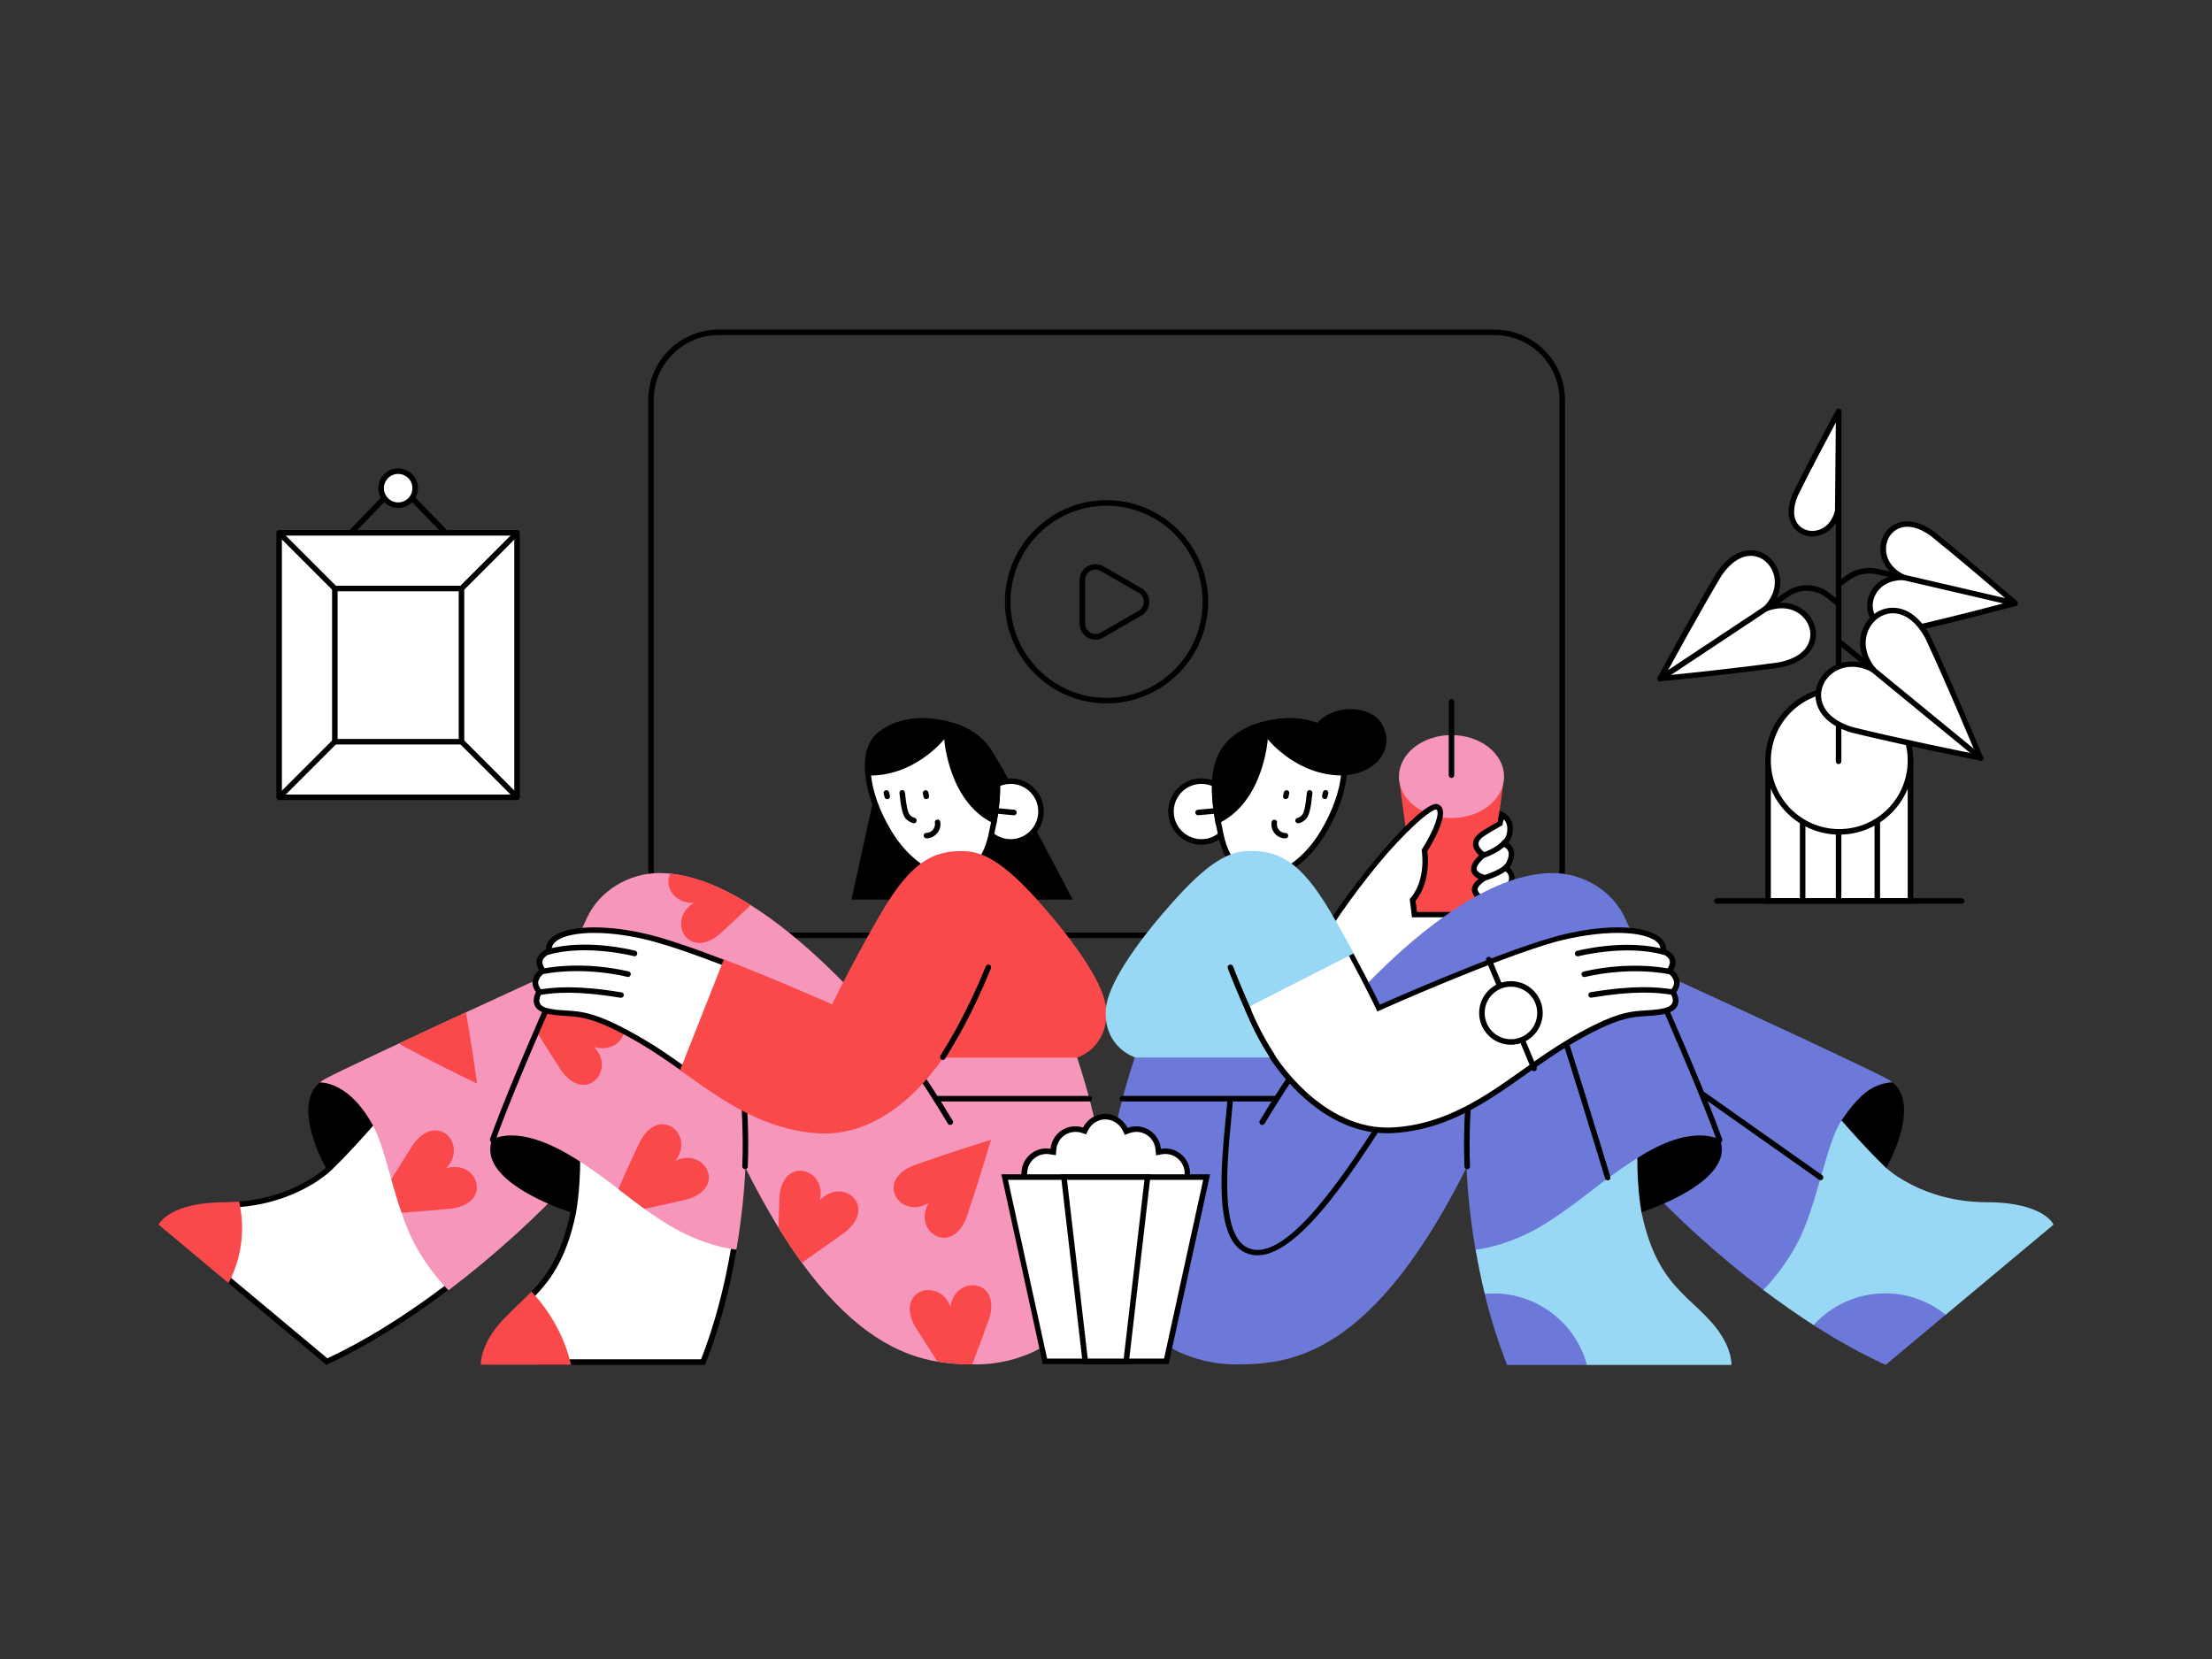 <?xml version="1.0" encoding="utf-8"?>
<!-- Generator: Adobe Illustrator 25.1.0, SVG Export Plug-In . SVG Version: 6.00 Build 0)  -->
<svg version="1.1" id="Layer_2_1_" xmlns="http://www.w3.org/2000/svg" xmlns:xlink="http://www.w3.org/1999/xlink" x="0px" y="0px"
	 viewBox="0 0 1600 1200" style="enable-background:new 0 0 1600 1200;" xml:space="preserve">
<rect x="0" y="0" width="1600" height="1200" fill="#333333" stroke="none"/>
<style type="text/css">
	.st0{fill:#FFFFFF;}
	.st1{fill:#F696BB;}
	.st2{fill:#F9494B;}
	.st3{fill:none;}
	.st4{fill:#6C79D9;}
	.st5{fill:#98D8F4;}
</style>
<g id="screen">
	<g>
		<path d="M1081.1,678.5H519.8c-28.1,0-50.9-22.8-50.9-50.9V289.3c0-28.1,22.8-50.9,50.9-50.9h561.3c28.1,0,50.9,22.8,50.9,50.9
			v338.3C1132,655.7,1109.2,678.5,1081.1,678.5z M519.8,242.4c-25.9,0-46.9,21-46.9,46.9v338.3c0,25.9,21,46.9,46.9,46.9h561.3
			c25.9,0,46.9-21,46.9-46.9V289.3c0-25.9-21-46.9-46.9-46.9H519.8z"/>
	</g>
	<g>
		<path d="M800.4,508.8c-40.5,0-73.5-33-73.5-73.5s33-73.5,73.5-73.5s73.5,33,73.5,73.5S840.9,508.8,800.4,508.8z M800.4,365.8
			c-38.3,0-69.5,31.2-69.5,69.5s31.2,69.5,69.5,69.5c38.3,0,69.5-31.2,69.5-69.5S838.7,365.8,800.4,365.8z"/>
	</g>
	<g>
		<path d="M792.4,462.7c-6.3,0-11.5-5.2-11.5-11.5v-31.6c0-1.9,0.5-3.8,1.5-5.7c3.1-5.5,10.2-7.4,15.7-4.3l27.4,15.8
			c1.8,1,3.3,2.5,4.3,4.3c1.5,2.6,1.9,5.7,1.1,8.7c-0.8,3-2.7,5.4-5.4,6.9l-27.4,15.8C796.5,462.2,794.5,462.7,792.4,462.7z
			 M792.4,412c-2.6,0-5.1,1.3-6.5,3.7c-0.7,1.3-1,2.6-1,3.8v31.6c0,4.1,3.4,7.5,7.5,7.5c1.4,0,2.6-0.3,3.8-1l27.4-15.8
			c1.7-1,3-2.6,3.5-4.5c0.5-2,0.3-4-0.7-5.8c-0.6-1.2-1.6-2.1-2.7-2.7c0,0,0,0-0.1,0L796.2,413C795,412.4,793.7,412,792.4,412z"/>
	</g>
</g>
<g id="flower">
	<g>
		<rect x="1278.9" y="549.7" class="st0" width="103" height="102"/>
		<path d="M1379.9,551.7v98h-99v-98H1379.9 M1383.9,547.7h-107v106h107V547.7L1383.9,547.7z"/>
	</g>
	<g>
		<circle class="st0" cx="1330.4" cy="550.2" r="51.5"/>
		<path d="M1330.4,500.7c27.3,0,49.5,22.2,49.5,49.5s-22.2,49.5-49.5,49.5s-49.5-22.2-49.5-49.5S1303.1,500.7,1330.4,500.7
			 M1330.4,496.7c-29.5,0-53.5,24-53.5,53.5s24,53.5,53.5,53.5s53.5-24,53.5-53.5S1359.9,496.7,1330.4,496.7L1330.4,496.7z"/>
	</g>
	<g>
		<path d="M1357.9,652.7c-1.1,0-2-0.9-2-2v-56c0-1.1,0.9-2,2-2s2,0.9,2,2v56C1359.9,651.8,1359,652.7,1357.9,652.7z"/>
	</g>
	<g>
		<path d="M1329.9,652.7c-1.1,0-2-0.9-2-2v-49c0-1.1,0.9-2,2-2s2,0.9,2,2v49C1331.9,651.8,1331,652.7,1329.9,652.7z"/>
	</g>
	<g>
		<path d="M1303.9,652.7c-1.1,0-2-0.9-2-2v-56c0-1.1,0.9-2,2-2s2,0.9,2,2v56C1305.9,651.8,1305,652.7,1303.9,652.7z"/>
	</g>
	<g>
		<path class="st0" d="M1397.5,385.9c-32-23-49.7,18.1-20.9,31.7c-31.8-0.4-34,44.2,4.9,37.6c31.7-7,76-18.9,76-18.9
			S1422.8,406.2,1397.5,385.9z"/>
		<path d="M1374,457.9c-11.6,0-17.3-5.1-19.9-8.6c-4.3-5.9-4.8-13.8-1.2-20.8c3.3-6.5,9.6-10.9,17.4-12.3
			c-6.3-4.7-10-11.4-10.2-18.7c-0.2-7.8,3.7-14.8,10.2-18.2c4.6-2.4,14.4-5,28.4,5c0,0,0.1,0,0.1,0.1c25,20.1,59.7,50.1,60.1,50.4
			c0.6,0.5,0.8,1.2,0.6,2s-0.7,1.3-1.4,1.5c-0.4,0.1-44.7,12-76.1,18.9C1379,457.6,1376.4,457.9,1374,457.9z M1376.2,419.6
			c-9,0-16.2,3.9-19.7,10.7c-2.9,5.6-2.5,11.9,0.9,16.6c4.4,6,12.8,8.2,23.8,6.3c26-5.7,60.9-14.9,72.2-17.9
			c-8.8-7.6-36.3-31.2-57-47.8c-9-6.5-17.6-8.2-24.1-4.7c-5.1,2.7-8.2,8.3-8.1,14.6c0.2,7.8,5,14.5,13.4,18.4
			c0.9,0.4,1.3,1.3,1.1,2.3c-0.2,0.9-1,1.6-1.9,1.6c0,0,0,0,0,0C1376.4,419.6,1376.3,419.6,1376.2,419.6z"/>
	</g>
	<g>
		<path d="M1457.4,438.4c-0.2,0-0.3,0-0.5-0.1l-80.9-18.8c-1.1-0.2-1.7-1.3-1.5-2.4c0.2-1.1,1.3-1.7,2.4-1.5l80.9,18.8
			c1.1,0.2,1.7,1.3,1.5,2.4C1459.1,437.8,1458.3,438.4,1457.4,438.4z"/>
	</g>
	<g>
		<path d="M1329.9,552.7c-1.1,0-2-0.9-2-2v-253c0-1.1,0.9-2,2-2s2,0.9,2,2v253C1331.9,551.8,1331,552.7,1329.9,552.7z"/>
	</g>
	<g>
		<path class="st0" d="M1286.9,481c42.8-8.3,23.2-53.6-9.6-40.8c24.5-25.2-9.7-60.9-33.9-24.7c-18.4,30.8-42.5,75.4-42.5,75.4
			S1251.4,486,1286.9,481z"/>
		<path d="M1200.9,492.9c-0.7,0-1.3-0.3-1.7-0.9c-0.4-0.6-0.4-1.4-0.1-2.1c0.2-0.4,24.3-45,42.5-75.5c0,0,0-0.1,0.1-0.1
			c10.5-15.7,21.5-16.8,27.2-16.1c7.9,1,14.6,6.7,17.5,14.8c2.7,7.7,1.4,16.1-3.5,23.5c8.7-1.7,17,0.4,23.1,5.9
			c6.3,5.7,8.9,14.1,6.8,21.7c-1.5,5.5-6.9,15.2-25.5,18.8c0,0-0.1,0-0.1,0c-35.1,4.9-85.6,9.9-86.1,9.9
			C1201,492.9,1201,492.9,1200.9,492.9z M1245.1,416.6c-15.3,25.6-34.7,61.1-40.6,72c12.4-1.2,52.6-5.4,82.1-9.5
			c12.2-2.4,20.1-8,22.3-16c1.7-6.2-0.4-13-5.6-17.7c-6.4-5.8-15.6-7-25.2-3.3c-0.9,0.3-1.9,0-2.4-0.8c-0.5-0.8-0.4-1.8,0.2-2.5
			c7.1-7.4,9.6-16.3,6.7-24.5c-2.3-6.6-7.8-11.3-14.2-12.1C1260.3,401.2,1252,406.3,1245.1,416.6z M1286.9,481L1286.9,481
			L1286.9,481z"/>
	</g>
	<g>
		<path d="M1200.9,492.9c-0.6,0-1.3-0.3-1.7-0.9c-0.6-0.9-0.4-2.2,0.6-2.8l76.4-50.7c0.9-0.6,2.2-0.4,2.8,0.6
			c0.6,0.9,0.4,2.2-0.6,2.8l-76.4,50.7C1201.7,492.8,1201.3,492.9,1200.9,492.9z"/>
	</g>
	<g>
		<path class="st0" d="M1394.6,461.1c-22.5-42.3-63.8-7.1-39.9,23.2c-34.4-17.6-60.8,29.8-15,43.6c38.3,9.4,92.9,20.3,92.9,20.3
			S1411.3,496.8,1394.6,461.1z"/>
		<path d="M1432.6,550.2c-0.1,0-0.3,0-0.4,0c-0.5-0.1-55.1-11-93-20.3c0,0-0.1,0-0.1,0c-19.8-6-24.5-17.1-25.6-23.3
			c-1.5-8.6,2.3-17.3,9.8-22.9c7.3-5.4,16.7-6.6,26.1-3.7c-4.7-8.7-5.3-18.2-1.4-26.4c4-8.4,11.8-13.8,20.5-14
			c6.2-0.2,18.1,2.3,27.8,20.6c0,0,0,0.1,0,0.1c16.5,35.3,37.8,86.7,38,87.2c0.3,0.7,0.2,1.5-0.3,2
			C1433.8,549.9,1433.2,550.2,1432.6,550.2z M1340.2,526c32.1,7.9,76.2,16.9,89.1,19.5c-5.1-12.1-22.5-53.6-36.5-83.5
			c-6.4-12.1-15-18.6-24.1-18.4c-7.2,0.2-13.7,4.7-17,11.7c-4.1,8.7-2.4,18.8,4.6,27.7c0.6,0.7,0.6,1.8,0,2.5
			c-0.6,0.7-1.6,0.9-2.5,0.5c-10.1-5.2-20.3-4.9-28.1,0.8c-6.3,4.6-9.4,11.9-8.2,19C1319.1,514.9,1327.1,522,1340.2,526z"/>
	</g>
	<g>
		<path d="M1432.7,550.3c-0.4,0-0.9-0.1-1.3-0.5l-77.9-63.9c-0.9-0.7-1-2-0.3-2.8c0.7-0.9,2-1,2.8-0.3l77.9,63.9
			c0.9,0.7,1,2,0.3,2.8C1433.9,550.1,1433.3,550.3,1432.7,550.3z"/>
	</g>
	<g>
		<path class="st0" d="M1298.6,357.8c-13.4,31.4,24.6,38.6,30.7,11.8l0.7-71.9C1329.9,297.7,1310.9,332.6,1298.6,357.8z"/>
		<path d="M1310.9,388.1c-5.1,0-9.8-2.1-13-5.9c-3-3.5-7-11.4-1.1-25.2c0,0,0-0.1,0-0.1c6.5-13.3,14.6-28.8,20.3-39.6
			c3.7-6.9,6.5-12.2,7.9-14.8c3.7-6.9,3.7-6.9,5-6.9c0.5,0,1,0.2,1.4,0.6c0.4,0.4,0.6,0.9,0.6,1.4l-0.7,71.9c0,0.1,0,0.3,0,0.4
			c-2.1,9-8,15.6-15.8,17.5C1313.9,387.9,1312.4,388.1,1310.9,388.1z M1300.4,358.6c-3.7,8.8-3.6,16.2,0.5,21
			c3.2,3.7,8.4,5.3,13.6,4c6.4-1.6,11-6.8,12.8-14.3l0.6-63.7C1321.8,317,1309.4,340.2,1300.4,358.6z"/>
	</g>
	<g>
		<path d="M1277.6,442c-0.6,0-1.3-0.3-1.7-0.9c-0.6-0.9-0.4-2.2,0.6-2.8l15.8-10.5c9.5-6.4,22.1-5.9,31.2,1.3l7.6,6
			c0.9,0.7,1,1.9,0.3,2.8c-0.7,0.9-1.9,1-2.8,0.3l-7.6-6c-7.8-6.1-18.4-6.5-26.5-1.1l-15.8,10.5C1278.4,441.9,1278,442,1277.6,442z"
			/>
	</g>
	<g>
		<path d="M1329.9,424.7c-0.6,0-1.2-0.3-1.6-0.8c-0.7-0.9-0.5-2.1,0.4-2.8l6.1-4.5c6.9-5.2,15.7-7,24.1-5l14.4,3.3
			c1.1,0.2,1.8,1.3,1.5,2.4c-0.2,1.1-1.3,1.7-2.4,1.5l-14.4-3.3c-7.3-1.7-14.9-0.1-20.9,4.4l-6.1,4.5
			C1330.7,424.6,1330.3,424.7,1329.9,424.7z"/>
	</g>
	<g>
		<path d="M1354.9,486.2c-0.4,0-0.9-0.1-1.3-0.5l-24.4-19.9c-0.9-0.7-1-2-0.3-2.8c0.7-0.9,2-1,2.8-0.3l24.4,19.9
			c0.9,0.7,1,2,0.3,2.8C1356.1,485.9,1355.5,486.2,1354.9,486.2z"/>
	</g>
	<g>
		<path d="M1418.9,653.7h-177c-1.1,0-2-0.9-2-2s0.9-2,2-2h177c1.1,0,2,0.9,2,2S1420,653.7,1418.9,653.7z"/>
	</g>
</g>
<g id="girl">
	<g>
		<path class="st0" d="M166.4,926.4l-19.5-21.1l8.4-30.9l17.6-3.2c4-0.3,7.9-0.8,11.7-1.4c33.7-5.8,52.3-23.5,52.5-23.7
			c0,0,10.3-9.3,31.9-33.9l26-15.8l47.7,111c-5.2,5.6-10.1,11.2-13.8,15.5c-4.8,5.7-6.4,8-6.7,9.4c-29.9,22.5-58.8,40.2-85.8,52.7
			L166.4,926.4z"/>
		<path d="M294.2,799.2l46.3,107.7c-4.9,5.3-7.4,12.1-10.9,16.2c-3.6,3.7-9,7.8-9,7.8c-29.2,21.9-57.4,39.3-83.8,51.6l-69-57.6
			l-18.6-20.2L157,876l16.3-2.9c4-0.3,7.9-0.8,11.7-1.5c33.2-5.7,52.2-22.9,53.5-24.1c0.8-0.7,11.1-10.2,31.9-33.8L294.2,799.2
			 M296,793.4l-28.2,17.2c-21.7,24.7-31.9,33.9-32,34c-0.2,0.2-18.5,17.5-51.5,23.1c-3.7,0.6-7.6,1.1-11.6,1.4l-19,3.4l-9.1,33.2
			l20.3,22.1l71.2,59.4l0.1-0.1c27.8-12.7,57.4-30.9,88.1-54.1l0.2-0.1l-0.3-0.3c-0.6-1.1,10.2-13.6,20.7-24.9l0.1-0.1L296,793.4
			L296,793.4z"/>
	</g>
	<path d="M235.8,844.8c-0.3-0.4-25.4-44.7-4.5-61.8l0,0l0.3-0.2c0,0,0.4-0.3,0.9-0.3c2,0,8.8,1,17.6,7.2c9.9,6.9,18,20.9,18.1,21.1
		l0.1,0.1l-0.1,0.1c-21.8,24.7-31.9,33.9-32,34l-0.2,0.2L235.8,844.8z"/>
	<path class="st1" d="M324.1,933c-2-2-19.5-19.9-29.3-44.2c-5.2-12.8-9.2-26.8-12.7-39.2c-4.6-16.2-8.6-30.2-14.1-38.6
		c-17.1-29.4-36.7-28-36.7-28c1.1-0.9,2.4-1.8,3.7-2.5c19.8-10.9,193.3-90.2,195-91l0.3-0.1l-17,163.4l0,0
		c-23.3,25.9-56.4,55.9-88.6,80.3l-0.1,0.1L324.1,933z"/>
	<path d="M412.9,876.9c-0.4-0.1-45.1-14.1-55.9-35.8c-2.7-5.5-3.1-11-1.2-16.5c0.2-0.3,4.2-4.6,14.6-4.6c6,0,13,1.5,20.7,4.5
		c8.8,3.4,17.2,7.8,25,12.9l0.1,0.1v0.1c-0.2,27.6-3,39-3,39.1l-0.1,0.2H412.9z"/>
	<path class="st2" d="M114.7,885.8L114.7,885.8c0.2-0.3,7.6-16.2,48.3-16.2c3.2,0,6.4-0.2,9.7-0.5h0.2l0.1,0.3
		c4.5,19.8,1.8,40.5-7.6,58.5l-0.1,0.2L114.7,885.8z"/>
	<polygon class="st3" points="324.1,933 324.4,932.7 324.5,932.8 324.2,933.1 	"/>
	<path d="M631,581.8l-15.1,68.9h160c0,0-54-104-61-111C704.7,529.5,631,581.8,631,581.8z"/>
	<g>
		<path class="st0" d="M731,609c-12.2,0-22-9.9-22-22c0-12.2,9.9-22,22-22s22,9.9,22,22C753.1,599.2,743.2,609,731,609z"/>
		<g>
			<path d="M731,567c11.1,0,20,9,20,20s-9,20-20,20s-20-9-20-20S720,567,731,567 M731,563c-13.3,0-24,10.8-24,24s10.8,24,24,24
				s24-10.8,24-24S744.3,563,731,563L731,563z"/>
		</g>
	</g>
	<g>
		<path class="st0" d="M687.6,634.3c-15.5,0-32.6-12.3-44.6-32.2c-17.7-29.2-20.6-59.5-6.8-70.6c8.3-6.7,18.7-10,30.7-10
			c15.6,0,28.5,5.7,28.6,5.8c12.5,5.9,19.7,13.5,23.2,24.5c3.9,12.4,3.3,29.2-2,52.9C712.6,623.5,702,634.3,687.6,634.3z"/>
		<g>
			<path d="M667,519.5v4l0,0c14.8,0,27.2,5.3,27.8,5.6c20.7,9.7,31.2,25.7,20.1,75.1c-4.1,18.1-13.8,28.1-27.2,28.1
				c-14.8,0-31.2-12-42.9-31.2c-8.6-14.2-13.9-29.1-14.9-42c-1-12,1.8-21.2,7.7-26c8-6.4,17.9-9.6,29.5-9.6L667,519.5 M667,519.5
				c-10.4,0-21.9,2.4-32,10.5c-14.4,11.5-12.2,42.6,6.3,73.2c12.9,21.3,30.7,33.1,46.3,33.1c14.1,0,26.3-9.8,31.2-31.2
				c11-48.9,1.8-68.3-22.3-79.6C696.5,525.4,683.2,519.5,667,519.5L667,519.5z"/>
		</g>
	</g>
	<path d="M696.5,525.4c22.6,10.7,32.2,28.4,24.1,71.1C686,581.7,683,534.7,683,534.7s-22,28-57,26.2c-1.4-13.7,1.6-24.9,9.1-30.9
		C660.8,509.4,696.5,525.4,696.5,525.4z"/>
	<g>
		<path d="M661.1,595.5c-0.2,0-0.3,0-0.5-0.1c-2.1-0.5-4.1-1.7-5.6-3.4c-2.1-2.6-3.3-7.6-4.4-18.3c-0.1-1.1,0.7-2.1,1.8-2.2
			c1.1-0.1,2.1,0.7,2.2,1.8c0.9,9.5,2,14.3,3.5,16.1c0.9,1.1,2.1,1.8,3.4,2.1c1.1,0.3,1.7,1.3,1.5,2.4
			C662.8,594.9,662,595.5,661.1,595.5z"/>
	</g>
	<g>
		<path d="M670,578c-0.9,0-1.8-0.6-2-1.6l-0.5-2.4c-0.2-1.1,0.5-2.1,1.6-2.4c1.1-0.2,2.1,0.5,2.4,1.6l0.5,2.4
			c0.2,1.1-0.5,2.1-1.6,2.4C670.3,578,670.1,578,670,578z"/>
	</g>
	<g>
		<path d="M641.7,578c-0.9,0-1.7-0.6-1.9-1.5l-0.6-2.5c-0.3-1.1,0.4-2.2,1.5-2.4c1.1-0.3,2.2,0.4,2.4,1.5l0.6,2.5
			c0.3,1.1-0.4,2.2-1.5,2.4C642,578,641.9,578,641.7,578z"/>
	</g>
	<g>
		<path d="M670.1,606.4c-1.1,0-2-0.9-2-2s0.9-2,2-2c0.4,0,0.8,0,1.1-0.1c3.3-0.6,5.6-3.9,5-7.2c-0.2-1.1,0.5-2.1,1.6-2.3
			c1.1-0.2,2.1,0.5,2.3,1.6c1,5.5-2.7,10.8-8.2,11.8C671.3,606.4,670.7,606.4,670.1,606.4z"/>
	</g>
	<g>
		<path d="M733.4,589.7c-0.1,0-0.1,0-0.2,0l-11.8-1.1c-1.1-0.1-1.9-1.1-1.8-2.2c0.1-1.1,1.1-1.9,2.2-1.8l11.8,1.1
			c1.1,0.1,1.9,1.1,1.8,2.2C735.3,588.9,734.4,589.7,733.4,589.7z"/>
	</g>
	<g>
		<path class="st0" d="M389.2,985.2c-3.2-9.1-8.4-36.1-9.3-41.1l5.9-8.4c11.1-11.5,22.2-26.6,28.9-58.7c0-0.2,3-15.4,3-39.5
			c0-0.4-2.1-32-2.8-42.6l116.2,68.7l-0.4,39.8c-5.1,29.8-12.6,57.3-22.2,81.7L389.2,985.2L389.2,985.2z"/>
		<path d="M417.2,798.6l111.9,66.2l-0.4,38.5c-5,29.1-12.2,56-21.6,79.9H390.6c-2.6-8.3-6.6-27.5-8.7-38.6l5.4-7.5
			c11.2-11.7,22.6-27.1,29.3-59.6c0-0.2,3.1-15.6,3.1-39.8v-0.1v-0.1C419.7,837.1,418,811.5,417.2,798.6 M412.7,791.3v0.4
			c0,0.5,3,45.5,3,45.9c0,23.8-3,38.9-3,39.1c-6.6,31.7-17.6,46.5-28.5,57.8l-6.5,9.2v0.1c0.1,0.3,6.5,34.6,10,43.3l0.1,0.1h122.1
			l0.1-0.1c9.9-24.8,17.6-52.9,22.8-83.4l0.4-41.1L412.7,791.3L412.7,791.3z"/>
	</g>
	<path class="st2" d="M347.8,987c0-0.1-0.8-14.6,16.1-32.5c3.7-3.9,7.5-7.5,11.1-11c3.2-3.1,6.3-6,9.3-9.1l0.1-0.2l0.1,0.2
		c13.9,14.7,23.8,32.8,28.5,52.5v0.3l-65.2-0.1V987z"/>
	<path class="st1" d="M706.9,986.9c-21.4,0-44.7-1.5-72.1-19c-33.6-21.5-64.9-61.8-95.7-123.4c-0.1,4.6-1.1,28.2-6.4,59.2v0.2h-0.2
		c-0.2,0-24-2.2-50.7-19c-13.8-8.7-22.6-15.5-31.9-22.8c-9.3-7.2-18.8-14.6-33.8-24.1c-42.6-26.7-60.4-13.4-60.4-13.4
		c6.8-19.3,30-77.7,69-161c9-19.2,30-32.1,52.2-32.1c41.9,0,88.7,36.2,120.5,66.6c33.7,32.1,58.2,64.6,59.6,66.4h122v0.1
		c15.1,46,22.2,85.9,21,118.7c-1,27.7-7.8,50.5-20.3,67.8C755.8,984.3,718,986.9,706.9,986.9z"/>
	<g>
		<path d="M538.9,845.7C538.9,845.7,538.8,845.7,538.9,845.7c-1.2,0-2-1-2-2.1c2-45.3-5.9-96.8-6-97.3c-0.2-1.1,0.6-2.1,1.7-2.3
			c1.1-0.2,2.1,0.6,2.3,1.7c0.1,0.5,8,52.4,6,98.1C540.9,844.9,540,845.7,538.9,845.7z"/>
	</g>
	<g>
		<path d="M687.3,813.7c-0.7,0-1.3-0.3-1.7-1c-9.6-16.1-20.1-32.3-30.3-46.9c-0.6-0.9-0.4-2.2,0.5-2.8c0.9-0.6,2.2-0.4,2.8,0.5
			c10.3,14.7,20.8,31,30.5,47.1c0.6,0.9,0.3,2.2-0.7,2.7C688,813.6,687.7,813.7,687.3,813.7z"/>
	</g>
	<path class="st2" d="M344.9,783.7l-0.4-0.2c-5-2.4-30.9-15-52.5-26.6c-1-0.6-2.1-1.3-3-2l-0.3-0.2l0.3-0.1
		c13.6-6.4,29.7-13.9,47.9-22.3l0.2-0.1v0.3c3.9,22.4,7.3,46.1,7.9,50.7l0.1,0.8L344.9,783.7z"/>
	<path class="st2" d="M290.4,877c-2.8-8.3-5.3-16.7-7.3-23.9V853v-0.1c5.9-9.5,11.2-18,15.9-25.3c4.7-6.5,10.3-10,15.9-10
		c5.4,0,10.2,3.4,12.3,8.7c1,2.4,3.4,10.6-4.6,18.8c2.2-0.7,4.3-1,6.3-1c9.7,0,15.5,7,16,13.7c0.5,6.5-3.9,14.2-17.6,16.3
		c-10.4,1.1-22.8,2.1-36.7,3.1h-0.1L290.4,877z"/>
	<path class="st2" d="M682.8,895.3c-4.9,0-9.5-2.9-12-7.4c-2.9-5.3-2.6-11.7,0.9-17.8c-3.3,2-6.8,3.1-10.2,3.1l0,0
		c-7.3,0-13.5-4.8-14.9-11.4c-1.5-7.4,3.5-14.3,13.5-18.5c23.1-8.4,50.6-17,55.9-18.6l0.8-0.3l-0.2,0.8c-1.6,5.3-9.8,32.9-17.8,56.2
		C695.2,890.2,689.4,895.3,682.8,895.3z"/>
	<path class="st2" d="M505.9,682.1c-6.2,0-11.2-4-12.8-10.1c-1.4-5.5,0.1-13.6,8.9-18.9c-0.3,0-0.7,0-1,0c-6.6,0-12.1-2.8-15.2-7.7
		c-2.7-4.2-3.1-9.2-1.1-13.4l0.1-0.1h0.1c17.5,1.8,37,9.4,58,22.6l0.2,0.1l-0.2,0.2c-8.4,8-16,15.1-22.6,21.1
		C515.4,680,510.4,682.1,505.9,682.1L505.9,682.1z"/>
	<path class="st2" d="M763.7,915.5c-10.7,0-15.6-6.6-15.7-13.2c-0.2-7.5,5.5-15.4,16.7-16.3c-9.3-4.1-12.2-12.2-11-18.5
		c1.3-6.6,6.5-10.8,13.2-10.8c4.1,0,8.5,1.5,13.2,4.5c6,4.2,12.7,9.2,20.1,14.6l0.1,0.1v0.1c0.1,10.2-0.8,20.5-2.5,30.6v0.1h-0.1
		c-9.9,3.1-18.9,5.8-26.8,8C768.3,915.2,765.9,915.5,763.7,915.5L763.7,915.5z"/>
	<path class="st2" d="M579.8,913.1c-5.5-7.5-11.1-16-16.7-25.1l0,0v-0.1c0.2-8.3,0.4-15.9,0.7-22.6c1.3-13.6,8.6-18.5,15-18.5
		c4.4,0,8.7,2.2,11.5,5.9c3.2,4.2,4.1,9.7,2.7,15.6c3.8-4.2,8.6-6.5,13.6-6.5c6.2,0,11.7,3.6,13.6,9.1c2.3,6.4-0.8,13.7-8.4,19.9
		c-8.8,6.5-19.5,14-31.6,22.4l-0.2,0.1L579.8,913.1z"/>
	<path class="st2" d="M466.1,874.3c-5.9-4.3-11-8.1-16.3-12.3l-2.6-2l0.1-0.1c5.8-13.2,11.1-24.8,15.8-34.6
		c4.3-7.8,10-12.1,16.1-12.1c5.1,0,9.8,3.1,12.1,8c2.7,5.7,1.8,12.5-2.6,18.3c2.9-1.3,5.7-2,8.5-2c7.7,0,14.4,5.3,15.4,12.4
		c1.3,9.3-7.1,15.2-15.4,17.6c-8.9,2.1-19.2,4.4-30.9,6.8L466.1,874.3L466.1,874.3z"/>
	<path class="st2" d="M422,784.7c-5.5,0-11.1-3.5-15.8-10c-5.4-8.2-11.5-17.9-18.3-28.9l-0.1-0.1v-0.1c2.8-6.5,5.8-13.3,8.8-20.2
		l0.1-0.1h0.1c14,0.9,26.9,1.9,37.4,3c13.7,2.1,18.1,9.7,17.6,16.2c-0.5,6.6-6.3,13.7-16,13.7c-2,0-4.1-0.3-6.3-1
		c8.1,8.1,5.7,16.4,4.7,18.8C432.2,781.3,427.3,784.7,422,784.7L422,784.7z"/>
	<path class="st2" d="M702.6,986.9c-8.1,0-16.3-0.7-24.4-2h-0.1v-0.1c-6.3-9.5-11.8-18.2-16.4-25.6c-4.2-7.6-4.8-14.6-1.8-19.7
		c2.4-4,6.7-6.4,11.7-6.4c5.6,0,12.6,3.2,15.9,12.2c1.5-10.8,9.3-15.7,16.1-15.7c4.2,0,8.1,1.9,10.5,5.1c2.3,3.1,4.5,8.8,1.6,18.6
		c-3.4,9.6-7.6,20.8-12.4,33.4l-0.1,0.2H702.6z"/>
	<g>
		<path d="M356.4,826.4c-0.2,0-0.4,0-0.7-0.1c-1-0.4-1.6-1.5-1.2-2.6c7.6-21.4,26.8-68.3,52.5-125.1c0.5-1,1.6-1.5,2.6-1
			c1,0.5,1.5,1.6,1,2.6C385,757,365.8,803.8,358.3,825.1C358,825.9,357.2,826.4,356.4,826.4z"/>
	</g>
	<g>
		<path d="M787.9,796.7h-111c-1.1,0-2-0.9-2-2s0.9-2,2-2h111c1.1,0,2,0.9,2,2S789,796.7,787.9,796.7z"/>
	</g>
	<g>
		<path class="st0" d="M493.2,772.3c-9.2-6.5-19-13.4-29.2-19.3c-32-18.8-43.1-19.4-54.9-20.2c-3.3-0.2-6.8-0.4-10.8-1.1
			c-5.2-0.9-8.4-2.6-9.6-5.2c-1.7-3.5,0.8-7.8,0.8-7.9l0.7-1.2l-0.8-1.1c-5.4-7,1.1-12.5,1.8-13.1l1.4-1.1l-0.9-1.5
			c-1.4-2.4-1.8-4.6-1.2-6.5c1.1-3.6,5.3-5.6,5.4-5.6l1.2-0.5v-1.3c0-8.6,12.6-13.9,33-13.9c13.7,0,29.4,2.4,45.5,6.8
			c11.8,3.3,27.7,8.8,47.4,16.4l40.5,19.6L528,790.9L493.2,772.3z"/>
		<g>
			<path d="M429.9,674.8c13.5,0,29,2.3,44.9,6.8c11.7,3.3,27.6,8.7,47.2,16.3l38.6,18.7l-33.5,71.6l-32.9-17.6
				c-9.2-6.5-19-13.4-29.3-19.3c-32.4-19-43.8-19.7-55.7-20.4c-3.3-0.2-6.7-0.4-10.6-1.1c-3.1-0.5-7-1.6-8.1-4.1
				c-1.2-2.5,0.7-6,0.7-6l1.4-2.3l-1.6-2.2c-1.8-2.4-2.2-4.6-1.1-6.9c0.9-2,2.6-3.4,2.6-3.4l0,0l2.8-2.2l-1.8-3
				c-1.1-1.9-1.5-3.5-1-4.9c0.7-2.3,3.3-4,4.3-4.4l2.3-1.1v-2.6C398.9,679.5,411.1,674.8,429.9,674.8 M429.9,670.8
				c-20.8,0-35,5.5-35,15.9c0,0-11,5-5,15c0,0-9,7-2.2,15.9c0,0-7.8,13.1,10.2,16.1s24-3,65,21c10,5.9,19.6,12.5,29.2,19.3
				l36.8,19.7l37-79l-42.3-20.5c-17.3-6.7-34.4-12.7-47.7-16.5C459.2,673,443.2,670.8,429.9,670.8L429.9,670.8z"/>
		</g>
	</g>
	<path class="st2" d="M596.8,819.9c-1.4,0-2.9,0-4.3-0.1c-39.5-2.3-68.7-23-96.8-43l-3.8-2.7l31.7-80.2l0.2,0.1
		c36.9,14.2,75.2,31.2,78.1,32.5c1.1-2.4,13.6-28,32.9-61.8c21-36.7,36.2-49.1,60.2-49.1c11.9,0,26,2.7,55.1,35.1
		c30.6,34.1,48.9,62.9,50.1,79.1c1,14.5-4.8,23.3-9.8,28.2c-5.5,5.2-11.3,7-11.3,7h-96.9C680.4,767.5,647.3,819.9,596.8,819.9z"/>
	<g>
		<path d="M681.9,766.7c-0.4,0-0.7-0.1-1-0.3c-0.9-0.6-1.2-1.8-0.7-2.8c7.5-12.1,18.8-30.5,32.9-64.7c0.4-1,1.6-1.5,2.6-1.1
			c1,0.4,1.5,1.6,1.1,2.6c-14.2,34.5-25.6,53-33.1,65.3C683.2,766.4,682.6,766.7,681.9,766.7z"/>
	</g>
	<g>
		<path d="M459,691.7c-0.2,0-0.3,0-0.5-0.1c-0.3-0.1-34.6-8.8-61.8-1c-1.1,0.3-2.2-0.3-2.5-1.4c-0.3-1.1,0.3-2.2,1.4-2.5
			c28.2-8.1,62.4,0.6,63.9,1c1.1,0.3,1.7,1.4,1.4,2.4C460.7,691.1,459.9,691.7,459,691.7z"/>
	</g>
	<g>
		<path d="M454.2,706.7c-0.2,0-0.3,0-0.5-0.1c-0.3-0.1-30-7.8-61.1-2c-1.1,0.2-2.1-0.5-2.3-1.6c-0.2-1.1,0.5-2.1,1.6-2.3
			c32.1-6,61.6,1.7,62.9,2c1.1,0.3,1.7,1.4,1.4,2.4C455.9,706.1,455.1,706.7,454.2,706.7z"/>
	</g>
	<g>
		<path d="M449.2,721.7c-0.1,0-0.2,0-0.3,0c-31.2-5.2-47.6-3.8-58.3-2c-1.1,0.2-2.1-0.6-2.3-1.6c-0.2-1.1,0.6-2.1,1.6-2.3
			c11.1-1.8,27.9-3.3,59.7,2c1.1,0.2,1.8,1.2,1.6,2.3C451,721,450.2,721.7,449.2,721.7z"/>
	</g>
</g>
<g id="frame">
	<g>
		<path d="M324.9,390.1c-0.5,0-1-0.2-1.4-0.6L288,352.8l-35.5,36.7c-0.8,0.8-2,0.8-2.8,0c-0.8-0.8-0.8-2,0-2.8l36.9-38.2
			c0.8-0.8,2.1-0.8,2.9,0l36.9,38.2c0.8,0.8,0.7,2.1,0,2.8C325.9,389.9,325.4,390.1,324.9,390.1z"/>
	</g>
	<g>
		<rect x="201.9" y="385.4" class="st0" width="172.1" height="191.3"/>
		<path d="M374,578.7H201.9c-1.1,0-2-0.9-2-2V385.4c0-1.1,0.9-2,2-2H374c1.1,0,2,0.9,2,2v191.3C376,577.8,375.1,578.7,374,578.7z
			 M203.9,574.7H372V387.4H203.9V574.7z"/>
	</g>
	<g>
		<path d="M333.9,427.6c-0.5,0-1-0.2-1.4-0.6c-0.8-0.8-0.8-2,0-2.8l37.3-37.3c0.8-0.8,2-0.8,2.8,0c0.8,0.8,0.8,2,0,2.8L335.3,427
			C334.9,427.4,334.4,427.6,333.9,427.6z"/>
	</g>
	<g>
		<path d="M242.1,427.6c-0.5,0-1-0.2-1.4-0.6l-37.3-37.3c-0.8-0.8-0.8-2,0-2.8c0.8-0.8,2-0.8,2.8,0l37.3,37.3c0.8,0.8,0.8,2,0,2.8
			C243.1,427.4,242.6,427.6,242.1,427.6z"/>
	</g>
	<g>
		<circle class="st0" cx="288" cy="353.1" r="12.3"/>
		<path d="M288,367.4c-7.9,0-14.3-6.4-14.3-14.3c0-7.9,6.4-14.3,14.3-14.3s14.3,6.4,14.3,14.3C302.3,361,295.9,367.4,288,367.4z
			 M288,342.8c-5.7,0-10.3,4.6-10.3,10.3c0,5.7,4.6,10.3,10.3,10.3s10.3-4.6,10.3-10.3C298.3,347.4,293.7,342.8,288,342.8z"/>
	</g>
	<g>
		<path d="M204.8,575.8c-0.5,0-1-0.2-1.4-0.6c-0.8-0.8-0.8-2,0-2.8l37.3-37.3c0.8-0.8,2-0.8,2.8,0c0.8,0.8,0.8,2,0,2.8l-37.3,37.3
			C205.8,575.6,205.3,575.8,204.8,575.8z"/>
	</g>
	<g>
		<path d="M371.2,575.8c-0.5,0-1-0.2-1.4-0.6l-37.3-37.3c-0.8-0.8-0.8-2,0-2.8c0.8-0.8,2-0.8,2.8,0l37.3,37.3c0.8,0.8,0.8,2,0,2.8
			C372.2,575.6,371.7,575.8,371.2,575.8z"/>
	</g>
	<g>
		<rect x="242.2" y="425.7" class="st0" width="91.6" height="110.8"/>
		<path d="M331.8,427.7v106.8h-87.6V427.7H331.8 M335.8,423.7h-95.6v114.8h95.6V423.7L335.8,423.7z"/>
	</g>
</g>
<g id="guy">
	<path class="st4" d="M1369,783c-1.1-0.9-2.4-1.8-3.7-2.5c-19.8-10.9-193.2-90.2-195-91l-0.3-0.1l17,163.4
		c23.2,25.9,56.4,56,88.6,80.3l0.4,0.1l0.2-0.2c1.9-1.9,19.4-19.9,29.3-44.2c5.2-12.9,9.2-26.9,12.7-39.2
		c4.6-16.2,8.6-30.2,14.1-38.6C1345.6,789.1,1361.1,783,1369,783z"/>
	<path d="M1183.9,837.6L1183.9,837.6l0.1-0.2c7.8-5.2,16.3-9.5,25-12.9c7.7-3,14.7-4.5,20.7-4.5c10.3,0,14.4,4.3,14.5,4.5
		c2,5.5,1.6,11.1-1.2,16.6c-10.9,21.6-55.5,35.6-55.9,35.8l-0.2,0.1C1186.9,877,1184.1,865.1,1183.9,837.6z"/>
	<path d="M1364,844.8c-0.1-0.1-10.3-9.3-32-34l-0.1-0.1l0.1-0.1c0.1-0.1,8.2-13,17-20c9.1-7.3,17.8-7.6,19.5-7.6c0.2,0,0.3,0,0.3,0
		h0.2c20.9,17.1-4.4,61.4-4.6,61.8l-0.1,0.2L1364,844.8z"/>
	<polygon class="st2" points="1024.9,659.7 1074.9,659.7 1087.9,562.7 1011.9,562.7 	"/>
	<ellipse class="st1" cx="1049.9" cy="561.7" rx="38" ry="30"/>
	<g>
		<path d="M1049.9,562.7c-1.1,0-2-0.9-2-2v-53c0-1.1,0.9-2,2-2s2,0.9,2,2v53C1051.9,561.8,1051,562.7,1049.9,562.7z"/>
	</g>
	<g>
		<path class="st0" d="M1074.8,661.1c-2.4,0-4.3-0.9-5.2-2.7c-1-1.9-0.6-4.4,1-6.6l1.2-1.6l-1.7-1.2c0,0-3.4-2.4-3.4-5.6
			c0-2,1.4-4.1,4.1-6.2l2.9-2.1l-3.3-1.3c0,0-3.7-1.5-4.2-4.5c-0.5-2.5,1.3-5.7,5.1-9.2l1.7-1.6l-1.8-1.5c0,0-3.7-3-3.7-6.8
			c0-2.1,1.2-4.2,3.7-6.1c2.2-1.8,10.2-6.4,13.1-8l0.8-0.5l1.2-6.5c3,1.5,4.9,3.9,5.7,7.1c1.2,4.9-0.7,10.2-2.4,12l-1.9,1.9l2.3,1.3
			c0.1,0,2.3,1.4,3,4.3c0.8,3-0.2,6.6-2.8,10.9l-1,1.6l1.5,1.1c0,0,2.3,1.8,2.7,4.9c0.3,2.5-0.7,5.3-3.1,8.2l-1,1.2l1,1.2
			c0.1,0.1,1.8,2.4,1,5.5c-0.9,3.5-4.8,6.7-11.2,9.4C1078.2,660.7,1076.4,661.1,1074.8,661.1z"/>
		<path d="M1087.7,592.7c1.1,1.1,1.9,2.5,2.3,4.1c1,4.3-0.7,8.8-1.9,10.1l-3.7,3.7l4.6,2.6c0,0,1.5,1,2.1,3c0.6,2.4-0.2,5.7-2.5,9.4
			l-2.1,3.1l3.1,2.1c0.2,0.1,1.3,1.1,1.7,2.7c0.7,2.2-0.1,4.8-2.4,7.6l-2.2,2.5l2.2,2.5c0.2,0.3,1.2,1.8,0.7,3.8
			c-0.8,2.8-4.3,5.6-10.1,8c-1.7,0.7-3.3,1.1-4.6,1.1c-1,0-2.7-0.2-3.4-1.6c-0.6-1.2-0.3-2.9,0.8-4.5l2.4-3.3l-3.3-2.3
			c-0.7-0.5-2.6-2.2-2.6-4c0-1.7,1.8-3.4,3.3-4.6l5.7-4.3l-6.7-2.6c-0.4-0.2-2.7-1.4-3-3c-0.3-1.7,1.3-4.4,4.5-7.4l3.4-3.1l-3.6-2.9
			c-0.8-0.7-3-3-3-5.2c0-1.5,1-3,2.9-4.6c1.9-1.5,8.9-5.6,12.8-7.8l1.7-0.9l0.3-1.9L1087.7,592.7 M1084.7,586.5l-1.4,8
			c0,0-10.6,5.9-13.4,8.2c-10,8,0,16,0,16c-13,12-0.3,17-0.3,17c-10.7,8-0.7,15-0.7,15c-4,5.6-1.3,12.4,5.8,12.4
			c1.8,0,3.9-0.4,6.2-1.4c19-8,11-18,11-18c8-10,0-16,0-16c8-13-1-18-1-18C1094.9,605.7,1097.9,590.7,1084.7,586.5L1084.7,586.5z"/>
	</g>
	<g>
		<path d="M1073,620.7c-0.8,0-1.6-0.5-1.9-1.4c-0.3-1,0.2-2.2,1.3-2.5c0.1,0,9.7-3.2,14.7-8.8c0.7-0.8,2-0.9,2.8-0.1
			c0.8,0.7,0.9,2,0.1,2.8c-5.8,6.3-16,9.7-16.5,9.8C1073.4,620.7,1073.2,620.7,1073,620.7z"/>
	</g>
	<g>
		<path d="M1071.9,637.7c-0.9,0-1.7-0.6-1.9-1.5c-0.3-1.1,0.3-2.2,1.4-2.5c3.7-1.1,14-4.6,17-8.3c0.7-0.9,2-1,2.8-0.3
			c0.9,0.7,1,1.9,0.3,2.8c-4.3,5.3-17.5,9.2-19,9.7C1072.3,637.7,1072.1,637.7,1071.9,637.7z"/>
	</g>
	<g>
		<path d="M1071.9,653c-0.9,0-1.7-0.6-1.9-1.5c-0.3-1.1,0.3-2.2,1.4-2.5c0.1,0,11.7-3.2,17.2-7.9c0.8-0.7,2.1-0.6,2.8,0.3
			s0.6,2.1-0.3,2.8c-6.3,5.2-18.2,8.6-18.8,8.7C1072.3,653,1072.1,653,1071.9,653z"/>
	</g>
	<path class="st5" d="M1312,958.6c-12-7.7-24.2-16.3-36.4-25.4l-0.2-0.1l0.3-0.3c2-2,19.4-19.9,29.2-44.1
		c5.2-12.8,9.2-26.8,12.7-39.1c4.7-16.3,8.7-30.5,14.3-38.9l0.1-0.2l0.2,0.2c21.7,24.7,31.9,33.9,32,34c0.3,0.3,26.5,24.9,72.9,24.9
		c21.2,0,33.2,4.4,39.5,8c6.9,4,8.6,7.9,8.7,8.1l0.1,0.1l-78.4,65.5l-0.1-0.1c-12.2-9.8-27.6-15.2-43.3-15.2h-0.2
		c-19.4,0-38.1,8.2-51.1,22.6l-0.1,0.1L1312,958.6z"/>
	<path class="st4" d="M1363.7,987.2c-17.8-8.3-35.2-17.9-51.7-28.6l-0.2-0.1l0.2-0.2c13.2-14.5,32-22.8,51.5-22.8
		c15.8,0,31.3,5.4,43.6,15.3l0.2,0.2l-43.4,36.3L1363.7,987.2z"/>
	<path class="st5" d="M1147.4,987.2L1147.4,987.2c-8.2-30.2-35.7-51.2-66.9-51.3c-2,0-4.1,0.1-6.3,0.3h-0.1l-0.1-0.2
		c-2.6-10.5-4.8-21.4-6.7-32.3v-0.1l0.1-0.1c19.4-11,115.9-66.1,116.7-66.1h0.2v0.2c0,23.8,3,38.9,3,39.1
		c6.6,31.7,17.6,46.5,28.5,57.8c3,3.2,6.1,6.1,9.4,9.1c3.6,3.4,7.4,7,11.1,11c16.9,17.9,16.1,32.3,16.1,32.5v0.2h-105L1147.4,987.2
		L1147.4,987.2z"/>
	<path class="st4" d="M1090.1,987.2L1090.1,987.2c-6.5-16.7-12-33.8-16.1-51.1l-0.1-0.2h0.2c2.2-0.2,4.3-0.3,6.4-0.3
		c31.4,0,59,21.2,67.3,51.4l0.1,0.3h-57.8V987.2z"/>
	
		<rect x="1275.7" y="932.7" transform="matrix(0.707 -0.707 0.707 0.707 -285.991 1175.316)" class="st3" width="0.1" height="0.4"/>
	<g>
		<path class="st0" d="M946.9,810.7c-20.6,0-37.7-12.5-52.1-38.3c-14-25-23.4-59.2-30-86.2c-1.8-7.5-1.4-13.1,1.4-16.6
			c2.6-3.3,7.5-5,14.5-5c25.1,0,67.9,21.6,68.3,21.9l1.7,0.8l1-1.6c13.5-22.6,32.4-48.5,50.5-69.5c20.9-24.1,32.8-32.7,36.7-32.7
			c0.2,0,0.3,0,0.4,0.1c1.1,0.4,1.8,1.1,2.2,2.1c1.1,3.1-0.4,9.2-4.2,17.1c-3,6.4-6.5,11.7-6.5,11.8l-0.4,0.7l0.1,0.8
			c0,0.2,3.2,20.3-8.1,34.4l-0.5,0.7l1.3,10.6h40.9C1056.3,682,1005.1,810.7,946.9,810.7z"/>
		<path d="M1038.8,585.5c0.4,0.2,0.6,0.4,0.8,0.8c1.7,4.8-5.3,19-10.5,27.1l-0.8,1.3l0.2,1.5c0,0.2,3,19.5-7.7,32.8l-1.1,1.3
			l0.2,1.7l1,8l0.4,3.5h3.5h36.2c-4.6,11.8-16.6,41.4-33.4,70.6c-19.4,33.9-49.2,74.4-80.9,74.4c-19.9,0-36.3-12.2-50.3-37.3
			c-13.9-24.8-23.2-58.8-29.8-85.7c-1.7-6.9-1.4-11.9,1-14.9c2.2-2.8,6.6-4.2,12.9-4.2c24.6,0,67,21.4,67.4,21.6l3.3,1.7l1.9-3.2
			c13.5-22.5,32.3-48.4,50.3-69.2C1023.8,594.3,1035.7,585.7,1038.8,585.5 M1038.9,581.5c-12.4,0-59.9,54.6-89,103.2
			c0,0-43.3-22.1-69.2-22.1c-13.5,0-22.2,6-17.8,24.1c15.5,63.1,37,126,84,126c65,0,120-153,120-153h-42l-1-8c12-15,8.5-36,8.5-36
			s19.5-30,7.5-34C1039.6,581.6,1039.3,581.5,1038.9,581.5L1038.9,581.5z"/>
	</g>
	<g>
		<path class="st0" d="M869,609c-12.2,0-22-9.9-22-22c0-12.2,9.9-22,22-22c12.2,0,22,9.9,22,22C891,599.2,881.1,609,869,609z"/>
		<g>
			<path d="M869,567c11.1,0,20,9,20,20s-9,20-20,20s-20-9-20-20S857.9,567,869,567 M869,563c-13.3,0-24,10.8-24,24s10.8,24,24,24
				s24-10.8,24-24S882.3,563,869,563L869,563z"/>
		</g>
	</g>
	<g>
		<path class="st0" d="M912.4,634.3c-14.3,0-25-10.8-29.2-29.7c-11.4-50.7-0.3-67.2,21.2-77.4c0.1,0,13-5.8,28.6-5.8
			c12.1,0,22.4,3.4,30.7,10c13.8,11,10.9,41.4-6.8,70.6C944.9,621.9,927.8,634.3,912.4,634.3L912.4,634.3z"/>
		<g>
			<path d="M933,523.5c11.6,0,21.5,3.2,29.5,9.6c6,4.8,8.7,14,7.7,26c-1.1,12.9-6.4,27.8-14.9,42c-11.6,19.3-28.1,31.2-42.9,31.2
				c-13.5,0-23.2-10-27.2-28.1c-11.1-49.4-0.6-65.4,20.1-75.1C905.8,528.8,918.1,523.5,933,523.5 M933,519.5c-16.2,0-29.4,6-29.4,6
				c-24.1,11.3-33.3,30.7-22.3,79.6c4.8,21.4,17,31.2,31.2,31.2c15.6,0,33.4-11.9,46.3-33.1c18.5-30.6,20.7-61.6,6.3-73.2
				C954.9,521.9,943.3,519.5,933,519.5L933,519.5z"/>
		</g>
	</g>
	<g>
		<path d="M938.9,595.5c-0.9,0-1.7-0.6-1.9-1.5c-0.3-1.1,0.4-2.2,1.5-2.4c1.3-0.3,2.5-1.1,3.4-2.2c1.5-1.8,2.5-6.6,3.4-16.1
			c0.1-1.1,1.1-1.9,2.2-1.8c1.1,0.1,1.9,1.1,1.8,2.2c-1.1,10.8-2.2,15.7-4.3,18.3c-1.5,1.8-3.5,3-5.6,3.5
			C939.2,595.5,939.1,595.5,938.9,595.5z"/>
	</g>
	<g>
		<path d="M930,578c-0.1,0-0.3,0-0.4,0c-1.1-0.2-1.8-1.3-1.5-2.4l0.5-2.4c0.2-1.1,1.3-1.8,2.4-1.6c1.1,0.2,1.8,1.3,1.5,2.4l-0.5,2.4
			C931.8,577.4,930.9,578,930,578z"/>
	</g>
	<g>
		<path d="M958.3,578c-0.2,0-0.3,0-0.5-0.1c-1.1-0.3-1.7-1.3-1.5-2.4l0.6-2.5c0.3-1.1,1.3-1.7,2.4-1.5c1.1,0.3,1.7,1.3,1.5,2.4
			l-0.6,2.5C960,577.4,959.2,578,958.3,578z"/>
	</g>
	<g>
		<path d="M929.9,606.4c-0.6,0-1.2,0-1.9-0.1c-5.5-1-9.2-6.3-8.2-11.8c0.2-1.1,1.2-1.8,2.3-1.6c1.1,0.2,1.8,1.2,1.6,2.3
			c-0.3,1.6,0.1,3.2,1,4.6c1,1.4,2.4,2.3,4,2.6c0.3,0.1,0.7,0.1,1.1,0.1c1.1,0,2,0.9,2,2S931,606.4,929.9,606.4z"/>
	</g>
	<g>
		<path d="M866.6,589.7c-1,0-1.9-0.8-2-1.8c-0.1-1.1,0.7-2.1,1.8-2.2l11.8-1.1c1.1-0.1,2.1,0.7,2.2,1.8c0.1,1.1-0.7,2.1-1.8,2.2
			l-11.8,1.1C866.7,589.7,866.7,589.7,866.6,589.7z"/>
	</g>
	<path d="M998.9,522.7c-8-12.4-33.6-13.8-46.1,0.3c-23.5-9.1-49.3,2.4-49.3,2.4c-22.6,10.7-32.2,28.4-24.1,71.1
		c34.6-14.8,37.6-61.8,37.6-61.8s21,26.7,54.6,26.2l0,0c0.1,0,0.2,0,0.2,0c0.7,0,1.4,0,2.1-0.1v-0.1
		C997.7,558.4,1009.6,539.2,998.9,522.7z"/>
	<path class="st4" d="M893.1,986.9c-11,0-48.9-2.6-72.9-35.8c-12.5-17.2-19.3-40-20.3-67.8c-1.2-32.8,5.9-72.7,21-118.7v-0.1h122
		c1.4-1.8,25.9-34.4,59.6-66.4c31.8-30.4,78.6-66.6,120.5-66.6c22.2,0,43.2,12.9,52.2,32.1c39,83.3,62.2,141.8,69,161
		c0,0-19.3-13.3-60.4,13.4c-14.9,9.5-24.5,17-33.8,24.1c-9.4,7.3-18.2,14.1-31.9,22.8c-26.7,16.8-50.5,19-50.7,19h-0.2v-0.2
		c-5.3-31-6.2-54.6-6.4-59.2c-30.8,61.5-62.2,101.9-95.7,123.4C937.7,985.4,914.5,986.9,893.1,986.9z"/>
	<g>
		<path d="M1061.3,845.7c-1.1,0-1.9-0.8-2-1.9c-2-45.7,5.9-97.6,6-98.1c0.2-1.1,1.2-1.8,2.3-1.7c1.1,0.2,1.8,1.2,1.7,2.3
			c-0.1,0.5-7.9,52-6,97.3C1063.3,844.7,1062.5,845.7,1061.3,845.7C1061.4,845.7,1061.3,845.7,1061.3,845.7z"/>
	</g>
	<g>
		<path d="M912.9,813.7c-0.3,0-0.7-0.1-1-0.3c-0.9-0.6-1.3-1.8-0.7-2.7c9.6-16.1,20.2-32.4,30.5-47.1c0.6-0.9,1.9-1.1,2.8-0.5
			c0.9,0.6,1.1,1.9,0.5,2.8c-10.2,14.6-20.7,30.8-30.3,46.9C914.2,813.4,913.6,813.7,912.9,813.7z"/>
	</g>
	<g>
		<path d="M1243.8,826.4c-0.8,0-1.6-0.5-1.9-1.3c-7.6-21.3-26.7-68.1-52.3-124.7c-0.5-1,0-2.2,1-2.6c1-0.5,2.2,0,2.6,1
			c25.7,56.8,44.9,103.7,52.5,125.1c0.4,1-0.2,2.2-1.2,2.6C1244.2,826.4,1244,826.4,1243.8,826.4z"/>
	</g>
	<g>
		<path d="M922.9,796.7h-111c-1.1,0-2-0.9-2-2s0.9-2,2-2h111c1.1,0,2,0.9,2,2S924,796.7,922.9,796.7z"/>
	</g>
	<g>
		<path d="M909.5,908c-1.4,0-2.7-0.1-4-0.4c-28-5.3-22.7-60-18.8-99.9c0.5-4.7,0.9-9.1,1.2-13.1c0.1-1.1,1-1.9,2.2-1.8
			c1.1,0.1,1.9,1.1,1.8,2.2c-0.3,4-0.8,8.5-1.2,13.2c-3.5,36.2-8.8,91,15.6,95.6c1.1,0.2,2.2,0.3,3.3,0.3
			c29.3,0,71.7-67.6,100.1-112.9c6.4-10.2,12.4-19.8,17.6-27.5c21.8-32.7,49.8-69.9,72.9-67.3c9.9,1.1,17.8,9.4,23.6,24.7
			c7.9,20.8,40.7,129,41,130.1c0.3,1.1-0.3,2.2-1.3,2.5c-1.1,0.3-2.2-0.3-2.5-1.3c-0.3-1.1-33.1-109.2-41-129.9
			c-5.2-13.7-12.1-21.2-20.3-22.1c-21.2-2.4-49.6,36.2-69.1,65.5c-5.1,7.7-11.1,17.3-17.5,27.4C982.5,842,941.1,908,909.5,908z"/>
	</g>
	<g>
		<path d="M1316.9,853.7c-0.4,0-0.8-0.1-1.2-0.4l-85-60c-0.9-0.6-1.1-1.9-0.5-2.8s1.9-1.1,2.8-0.5l85,60c0.9,0.6,1.1,1.9,0.5,2.8
			C1318.1,853.4,1317.5,853.7,1316.9,853.7z"/>
	</g>
	<g>
		<path class="st0" d="M1003.2,817.7c-26.2,0-47.5-14.7-60.7-27c-14.4-13.4-22.7-26.9-22.7-27c-7.1-11-13.1-22.6-18-34.7l-10.2-25.1
			l72.8-28.7l12.8,15.5c11.9,22.1,19,36.8,19.1,37l0.8,1.8l1.8-0.8c0.8-0.4,83.4-37.1,125.7-48.9c16-4.5,31.8-6.8,45.5-6.8
			c20.4,0,33,5.3,33,13.9v1.3l1.2,0.5c0,0,4.2,2,5.3,5.6c0.6,2,0.2,4.2-1.2,6.5l-0.9,1.5l1.4,1.1c0.8,0.6,7.2,6,1.8,13.1l-0.8,1.1
			l0.7,1.2c0,0,2.5,4.3,0.8,7.9c-1.2,2.6-4.5,4.4-9.6,5.2c-4,0.7-7.5,0.9-10.8,1.1c-11.7,0.7-22.8,1.4-54.9,20.2
			c-11.4,6.6-22.3,14.4-33,22c-27.9,19.8-56.8,40.3-95.7,42.6C1006,817.6,1004.6,817.7,1003.2,817.7L1003.2,817.7z"/>
		<g>
			<path d="M1170.1,674.8c18.8,0,31,4.7,31,11.9v2.6l2.3,1.1c1,0.5,3.6,2.1,4.3,4.4c0.4,1.4,0.1,3-1,4.9l-1.8,3l2.8,2.2
				c0,0,1.7,1.4,2.6,3.4c1.1,2.3,0.7,4.5-1.1,6.9l-1.7,2.1l1.4,2.3c0,0,1.9,3.5,0.7,6c-1.2,2.5-5.1,3.6-8.1,4.1
				c-3.9,0.7-7.3,0.9-10.6,1.1c-12,0.7-23.3,1.4-55.7,20.4c-11.4,6.7-22.5,14.5-33.1,22.1c-27.7,19.7-56.3,40-94.6,42.2
				c-1.3,0.1-2.7,0.1-4.1,0.1c-25.5,0-46.2-14.3-59.2-26.3c-14.3-13.2-22.5-26.6-22.5-26.8v-0.1v-0.1c-7-10.8-13-22.4-17.8-34.3
				l-9.5-23.3l69.5-27.5l11.8,14.2c11.8,21.9,18.9,36.6,18.9,36.7l1.7,3.5l3.6-1.6c0.8-0.4,83.2-37,125.4-48.8
				C1141,677.1,1156.5,674.8,1170.1,674.8 M1170.1,670.8c-13.3,0-29.3,2.2-46,6.9c-43,12-126,49-126,49s-7.1-14.8-19.2-37.2
				L965,672.7l-76,30l11,27c4.9,12.2,11,23.9,18.1,35c0,0,33.2,55,85.2,55c1.4,0,2.8,0,4.3-0.1c54.4-3.2,88.6-40.8,129.6-64.8
				s47-18,65-21s10.2-16.1,10.2-16.1c6.8-8.9-2.2-15.9-2.2-15.9c6-10-5-15-5-15C1205.1,676.3,1190.9,670.8,1170.1,670.8
				L1170.1,670.8z"/>
		</g>
	</g>
	<path class="st5" d="M821.1,764.9c-0.3-0.1-23.2-7.4-21.2-35.2c1.2-16.2,19.4-45.1,50.1-79.1c29.1-32.4,43.2-35.1,55.1-35.1
		c24,0,39.2,12.4,60.2,49.1c4.7,8.2,9.3,16.5,13.8,24.8l0.1,0.2l-78.9,40.2c4.9,12.1,10.8,23.8,17.9,34.8l0.2,0.3H821.1z"/>
	<g>
		<path d="M1141.1,691.7c-0.9,0-1.7-0.6-1.9-1.5c-0.3-1.1,0.4-2.2,1.4-2.4c1.4-0.4,35.6-9,63.9-1c1.1,0.3,1.7,1.4,1.4,2.5
			c-0.3,1.1-1.4,1.7-2.5,1.4c-27.2-7.8-61.4,0.9-61.8,1C1141.4,691.7,1141.3,691.7,1141.1,691.7z"/>
	</g>
	<g>
		<path d="M1145.9,706.7c-0.9,0-1.7-0.6-1.9-1.5c-0.3-1.1,0.4-2.2,1.4-2.4c1.2-0.3,30.8-8,62.9-2c1.1,0.2,1.8,1.2,1.6,2.3
			c-0.2,1.1-1.3,1.8-2.3,1.6c-31.2-5.8-60.8,1.9-61.1,2C1146.2,706.7,1146.1,706.7,1145.9,706.7z"/>
	</g>
	<g>
		<path d="M1150.9,721.7c-1,0-1.8-0.7-2-1.7c-0.2-1.1,0.6-2.1,1.6-2.3c31.8-5.3,48.6-3.8,59.7-2c1.1,0.2,1.8,1.2,1.6,2.3
			c-0.2,1.1-1.2,1.8-2.3,1.6c-10.8-1.8-27.2-3.2-58.3,2C1151.1,721.7,1151,721.7,1150.9,721.7z"/>
	</g>
	<g>
		<path d="M1109.6,774.8c-0.8,0-1.5-0.5-1.8-1.2l-32.8-78.8c-0.4-1,0.1-2.2,1.1-2.6c1-0.4,2.2,0.1,2.6,1.1l32.8,78.8
			c0.4,1-0.1,2.2-1.1,2.6C1110.1,774.8,1109.9,774.8,1109.6,774.8z"/>
	</g>
	<g>
		<path d="M902.9,732.8c-0.8,0-1.5-0.4-1.8-1.2c-4.3-9.6-10.1-23.4-13-31.2c-0.4-1,0.1-2.2,1.2-2.6c1-0.4,2.2,0.1,2.6,1.2
			c2.9,7.7,8.7,21.4,13,31c0.4,1,0,2.2-1,2.6C903.4,732.7,903.2,732.8,902.9,732.8z"/>
	</g>
	<g>
		<circle class="st0" cx="1092.9" cy="732.7" r="21"/>
		<path d="M1092.9,755.7c-12.7,0-23-10.3-23-23s10.3-23,23-23s23,10.3,23,23S1105.6,755.7,1092.9,755.7z M1092.9,713.7
			c-10.5,0-19,8.5-19,19s8.5,19,19,19s19-8.5,19-19S1103.4,713.7,1092.9,713.7z"/>
	</g>
</g>
<g id="popcorn">
	<g>
		<path class="st0" d="M756.8,864.7c-0.9,0-1.9-0.1-2.8-0.2c-4.2-0.7-7.9-3.1-10.3-6.6s-3.4-7.7-2.7-11.9c1.3-7.7,8-13.2,15.7-13.2
			c0.9,0,1.9,0.1,2.8,0.2l2.1,0.4l0.2-2.2c0.1-1.2,0.4-2.3,0.7-3.5c2.2-6.6,8.3-11,15.2-11c1.7,0,3.4,0.3,5,0.8l1.6,0.5l0.8-1.5
			c1.6-3.1,4.2-5.7,7.3-7.2c2.2-1.1,4.5-1.6,7-1.6c6.2,0,11.7,3.4,14.4,9l0.8,1.6l1.7-0.6c1.3-0.5,2.7-0.8,4.1-0.9
			c0.5,0,1-0.1,1.5-0.1c8.3,0,15.1,6.2,15.9,14.5l0.2,2.2l2.1-0.4c0.9-0.2,1.8-0.2,2.7-0.3c8.8,0,16,7.2,16,16s-7.2,16-16,16H756.8z
			"/>
		<path d="M799.4,809.7c5.4,0,10.2,3,12.6,7.9l1.6,3.3l3.4-1.3c1.1-0.4,2.3-0.7,3.6-0.8c0.4,0,0.9-0.1,1.3-0.1
			c7.2,0,13.2,5.4,13.9,12.7l0.4,4.3l4.3-0.8c0.8-0.1,1.6-0.2,2.4-0.2c7.7,0,14,6.3,14,14s-6.3,14-14,14h-86c-0.8,0-1.6-0.1-2.4-0.2
			c-3.7-0.6-6.9-2.7-9-5.7c-2.1-3.1-3-6.8-2.3-10.5c1.2-6.7,7-11.6,13.8-11.6c0.8,0,1.6,0.1,2.4,0.2l4.3,0.7l0.4-4.3
			c0.1-1,0.3-2,0.6-3c1.9-5.8,7.2-9.6,13.3-9.6c1.5,0,2.9,0.2,4.3,0.7l3.3,1.1l1.5-3.1c1.4-2.7,3.6-5,6.4-6.3
			C795.2,810.2,797.2,809.7,799.4,809.7L799.4,809.7 M799.4,805.7c-2.6,0-5.3,0.6-7.8,1.8c-3.5,1.7-6.4,4.6-8.2,8.1
			c-1.9-0.6-3.7-0.9-5.6-0.9c-7.6,0-14.6,4.8-17.1,12.4c-0.4,1.3-0.7,2.6-0.8,3.9c-1-0.2-2.1-0.3-3.1-0.3c-8.6,0-16.2,6.2-17.7,14.9
			c-1.7,9.8,4.8,19.1,14.6,20.8c1,0.2,2.1,0.3,3.1,0.3l0,0h86c9.9,0,18-8.1,18-18s-8.1-18-18-18l0,0c-1,0-2.1,0.1-3.1,0.3
			c-0.9-9.3-8.7-16.3-17.9-16.3c-0.6,0-1.1,0-1.7,0.1c-1.6,0.1-3.1,0.5-4.6,1C812.4,809.4,806,805.7,799.4,805.7L799.4,805.7z"/>
	</g>
	<g>
		<polygon class="st0" points="755.9,984.7 726.7,851.4 872.8,851.4 843.6,984.7 		"/>
		<path d="M870.3,853.4L842,982.7h-84.6l-28.3-129.3H870.3 M875.3,849.4h-151l30,137.3h91L875.3,849.4L875.3,849.4z"/>
	</g>
	<g>
		<polygon class="st0" points="784.9,984.7 769.5,851.4 830,851.4 814.6,984.7 		"/>
		<path d="M827.8,853.4l-15,129.3h-26l-15-129.3H827.8 M832.3,849.4h-65l15.9,137.3h33.2L832.3,849.4L832.3,849.4z"/>
	</g>
</g>
</svg>
